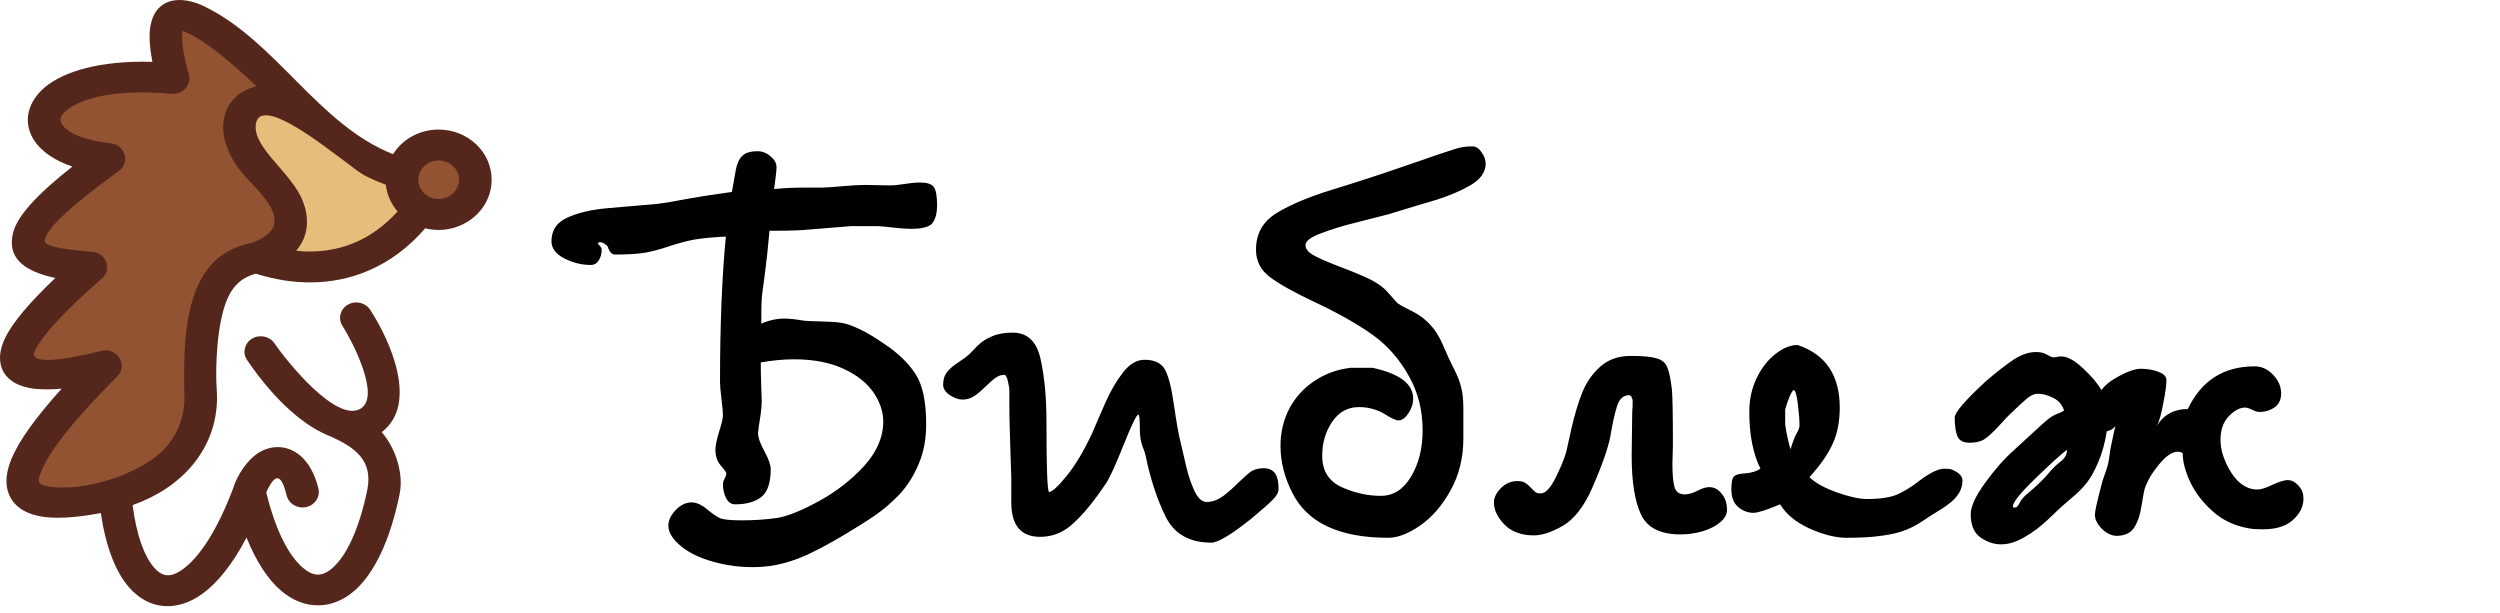 <svg width="151" height="37" viewBox="0 0 151 37" fill="none" xmlns="http://www.w3.org/2000/svg">
<path d="M25.684 13.789C24.645 14.99 23.482 15.821 22.255 16.346C20.036 17.296 17.65 17.229 15.45 16.529C14.682 16.729 14.114 17.184 13.739 18.033C13.118 19.435 12.982 22.127 13.095 23.614C13.197 25.288 12.675 26.834 11.623 28.095C10.754 29.135 9.531 29.97 8.009 30.508C8.25 32.345 8.714 33.602 9.308 34.283C9.854 34.908 10.379 34.858 11.033 34.389C12.055 33.654 13.143 32.005 14.109 29.422C14.312 28.736 14.901 27.84 15.514 27.416C16.359 26.832 17.384 26.866 18.16 27.541C18.628 27.948 19.013 28.607 19.233 29.511C19.354 30.013 19.023 30.512 18.493 30.627C17.964 30.742 17.436 30.428 17.315 29.927C17.01 28.669 16.64 28.49 16.082 29.741C16.642 32.037 17.433 33.552 18.286 34.287C18.931 34.842 19.476 34.854 20.111 34.28C20.951 33.521 21.705 31.943 22.198 29.517C22.515 27.758 21.387 27.01 19.984 26.366C18.496 25.806 16.698 24.346 14.922 21.744C14.629 21.311 14.762 20.735 15.219 20.457C15.676 20.179 16.285 20.305 16.578 20.738C17.25 21.722 20.269 25.539 21.762 24.693C23.065 23.954 21.184 20.45 20.686 19.686C20.401 19.248 20.544 18.675 21.005 18.406C21.466 18.136 22.072 18.271 22.357 18.708C23.529 20.508 25.313 24.378 23.057 26.101C23.889 27.057 24.399 28.621 24.134 29.849C23.56 32.687 22.589 34.614 21.466 35.629C20.093 36.869 18.359 36.87 16.962 35.665C16.191 35.001 15.476 33.932 14.891 32.467C14.046 34.082 13.127 35.216 12.219 35.869C10.713 36.951 9.024 36.884 7.791 35.471C7.004 34.569 6.397 33.07 6.089 30.989C4.47 31.293 3.218 31.353 2.335 31.167C1.43 30.977 0.834 30.548 0.549 29.88C0.295 29.285 0.342 28.565 0.691 27.72C1.14 26.631 2.151 25.217 3.723 23.477C2.914 23.548 2.253 23.531 1.742 23.428C0.047 23.084 -0.373 21.802 0.316 20.399C0.769 19.477 1.778 18.273 3.342 16.79C1.276 16.347 0.459 15.477 0.781 14.096C1.027 13.041 2.258 11.727 4.369 10.062C3.261 9.682 2.495 9.128 2.081 8.507C1.315 7.36 1.703 6.1 2.738 5.247C3.857 4.325 6.024 3.644 9.206 3.734C9.016 2.764 8.984 2.003 9.109 1.453C9.487 -0.213 11.009 -0.269 12.374 0.401C16.702 2.524 19.218 7.524 23.739 9.313C24.315 8.392 25.359 7.825 26.494 7.825C28.261 7.825 29.695 9.183 29.695 10.856C29.695 12.828 27.712 14.291 25.684 13.789Z" fill="#55261B"/>
<path fill-rule="evenodd" clip-rule="evenodd" d="M15.497 5.213C13.749 3.566 12.409 2.514 11.475 2.056C11.279 1.96 11.131 1.897 11.029 1.868C10.93 2.36 11.055 3.239 11.405 4.506C11.58 5.145 11.011 5.744 10.332 5.663C7.036 5.374 4.956 5.894 4.034 6.655C3.751 6.887 3.516 7.171 3.746 7.516C4.091 8.032 5.063 8.482 6.688 8.657C7.596 8.752 7.878 9.86 7.144 10.347C4.433 12.325 2.888 13.69 2.7 14.497C2.622 14.832 3.527 15.055 5.562 15.207C6.447 15.273 6.784 16.321 6.119 16.851C3.911 18.782 2.573 20.225 2.104 21.179C1.519 22.373 5.613 21.307 6.145 21.189C7.122 20.974 7.765 22.124 7.048 22.772C4.55 25.269 3.042 27.145 2.525 28.398C2.318 28.9 2.15 29.223 2.761 29.351C4.936 29.808 8.688 28.616 10.084 26.943C10.835 26.043 11.207 24.93 11.133 23.716C11.103 21.71 11.091 19.199 11.923 17.318C12.62 15.744 13.723 14.959 15.245 14.658C17.884 13.681 16.01 11.937 14.824 10.675C13.845 9.571 13.438 8.462 13.482 7.546C13.539 6.373 14.291 5.495 15.497 5.213Z" fill="#925332"/>
<path fill-rule="evenodd" clip-rule="evenodd" d="M17.888 15.148C19.089 15.273 20.303 15.136 21.446 14.647C22.349 14.26 23.218 13.65 24.015 12.774C23.626 12.324 23.372 11.767 23.308 11.158C22.872 11.001 22.44 10.813 22.005 10.59C21.139 10.146 15.559 5.202 15.443 7.627C15.376 9.009 17.629 10.463 18.286 12.137C18.696 13.182 18.646 14.258 17.888 15.148Z" fill="#E7BD7C"/>
<path fill-rule="evenodd" clip-rule="evenodd" d="M26.495 9.691C25.816 9.691 25.266 10.213 25.266 10.856C25.266 11.499 25.816 12.02 26.495 12.02C27.174 12.02 27.724 11.499 27.724 10.856C27.724 10.213 27.174 9.691 26.495 9.691Z" fill="#925332"/>
<path d="M45.76 9.134C46.043 9.134 46.302 9.236 46.536 9.441C46.78 9.637 46.902 9.856 46.902 10.101C46.902 10.286 46.853 10.726 46.756 11.419C47.312 11.36 47.942 11.331 48.645 11.331H49.73C49.993 11.321 50.394 11.292 50.931 11.243C51.477 11.194 51.927 11.17 52.278 11.17C52.444 11.17 52.698 11.175 53.04 11.185C53.392 11.194 53.645 11.199 53.802 11.199C53.987 11.199 54.266 11.17 54.637 11.111C55.008 11.053 55.31 11.023 55.545 11.023C55.984 11.023 56.268 11.111 56.395 11.287C56.531 11.463 56.6 11.834 56.6 12.4C56.6 12.85 56.512 13.201 56.336 13.455C56.16 13.699 55.726 13.821 55.032 13.821C54.739 13.821 54.388 13.797 53.977 13.748C53.567 13.699 53.26 13.67 53.055 13.66H51.37C50.95 13.69 50.418 13.733 49.773 13.792C49.139 13.841 48.631 13.88 48.25 13.909C47.879 13.929 47.288 13.938 46.477 13.938C46.39 14.925 46.302 15.75 46.214 16.414C46.126 17.068 46.062 17.552 46.023 17.864C45.994 18.177 45.98 18.738 45.98 19.549C46.448 19.344 46.917 19.241 47.386 19.241C47.659 19.241 48.06 19.285 48.587 19.373C48.831 19.393 49.197 19.407 49.685 19.417C50.174 19.427 50.565 19.456 50.857 19.505C51.15 19.554 51.507 19.681 51.927 19.886C52.347 20.081 52.845 20.379 53.421 20.779C54.222 21.307 54.842 21.902 55.281 22.566C55.721 23.221 55.94 24.236 55.94 25.613C55.94 26.521 55.789 27.327 55.486 28.03C55.193 28.733 54.808 29.344 54.329 29.861C53.831 30.379 53.328 30.809 52.82 31.15C52.322 31.492 51.678 31.898 50.887 32.366C50.193 32.776 49.583 33.108 49.056 33.362C48.538 33.626 47.977 33.841 47.371 34.007C46.775 34.173 46.141 34.256 45.467 34.256C44.764 34.256 44.085 34.178 43.431 34.022C42.454 33.787 41.697 33.45 41.16 33.011C40.633 32.581 40.369 32.161 40.369 31.751C40.369 31.429 40.516 31.116 40.809 30.814C41.102 30.501 41.424 30.345 41.775 30.345C42.068 30.345 42.381 30.486 42.713 30.77C43.055 31.043 43.304 31.214 43.46 31.282C43.655 31.38 44.095 31.429 44.778 31.429C45.54 31.429 46.268 31.38 46.961 31.282C47.615 31.165 48.455 30.823 49.48 30.257C50.516 29.69 51.419 28.987 52.19 28.148C52.962 27.298 53.348 26.399 53.348 25.452C53.348 24.866 53.152 24.285 52.762 23.709C52.371 23.133 51.766 22.654 50.945 22.273C50.125 21.893 49.129 21.702 47.957 21.702C47.322 21.702 46.653 21.766 45.95 21.893C45.95 22.352 45.96 22.835 45.98 23.343C45.999 23.841 46.009 24.144 46.009 24.251C46.009 24.417 45.989 24.661 45.95 24.983C45.843 25.628 45.789 26.033 45.789 26.199C45.789 26.434 45.916 26.785 46.17 27.254C46.424 27.723 46.551 28.084 46.551 28.338C46.551 29.158 46.36 29.72 45.98 30.023C45.599 30.315 45.076 30.462 44.412 30.462C44.168 30.462 43.982 30.335 43.855 30.081C43.728 29.827 43.665 29.544 43.665 29.231C43.665 29.144 43.699 29.036 43.768 28.909C43.836 28.773 43.87 28.67 43.87 28.602C43.87 28.533 43.758 28.372 43.533 28.118C43.318 27.864 43.211 27.547 43.211 27.166C43.211 26.932 43.284 26.57 43.431 26.082C43.587 25.594 43.665 25.267 43.665 25.101C43.665 24.886 43.636 24.554 43.577 24.105C43.519 23.645 43.489 23.294 43.489 23.05C43.489 19.651 43.606 16.731 43.841 14.29C43.02 14.329 42.366 14.393 41.878 14.48C41.399 14.578 40.911 14.71 40.413 14.876C39.925 15.042 39.456 15.169 39.007 15.257C38.548 15.335 37.928 15.374 37.147 15.374C36.98 15.374 36.849 15.257 36.751 15.023C36.741 14.925 36.678 14.837 36.56 14.759C36.443 14.671 36.341 14.627 36.253 14.627C36.165 14.627 36.121 14.656 36.121 14.715C36.121 14.725 36.16 14.773 36.238 14.861C36.307 14.94 36.341 15.013 36.341 15.081C36.341 15.325 36.282 15.54 36.165 15.726C36.048 15.911 35.887 16.004 35.682 16.004C35.135 16.004 34.602 15.872 34.085 15.608C33.567 15.345 33.309 14.998 33.309 14.568C33.309 13.904 33.626 13.431 34.261 13.148C34.895 12.854 35.701 12.664 36.678 12.576C37.645 12.488 38.665 12.4 39.739 12.312C40.188 12.254 40.789 12.151 41.541 12.005C42.303 11.868 43.191 11.731 44.207 11.595C44.295 11.097 44.373 10.657 44.441 10.276C44.51 9.896 44.637 9.612 44.822 9.427C45.008 9.231 45.32 9.134 45.76 9.134ZM61.17 20.091C62.059 20.091 62.62 20.628 62.855 21.702C63.089 22.776 63.206 24.026 63.206 25.452C63.206 28.294 63.26 29.715 63.367 29.715C63.543 29.715 63.895 29.393 64.422 28.748C64.959 28.094 65.486 27.205 66.004 26.082C66.189 25.633 66.439 25.057 66.751 24.354C67.064 23.641 67.42 23.025 67.82 22.508C68.221 21.99 68.655 21.731 69.124 21.731C69.739 21.731 70.154 21.932 70.369 22.332C70.584 22.732 70.765 23.45 70.911 24.485C71.058 25.511 71.189 26.253 71.307 26.712C71.404 27.132 71.517 27.615 71.644 28.162C71.77 28.699 71.932 29.183 72.127 29.612C72.322 30.042 72.552 30.276 72.815 30.315H73.02C73.343 30.276 73.641 30.149 73.914 29.935C74.197 29.72 74.515 29.436 74.866 29.085C75.228 28.743 75.472 28.533 75.599 28.455C75.814 28.338 76.053 28.279 76.316 28.279C76.561 28.279 76.751 28.338 76.888 28.455C77.112 28.631 77.225 28.992 77.225 29.539C77.225 29.734 77.112 29.944 76.888 30.169C76.673 30.394 76.243 30.774 75.599 31.311C74.378 32.288 73.567 32.776 73.167 32.776C71.839 32.776 70.916 32.249 70.398 31.194C69.881 30.14 69.476 28.899 69.183 27.474C69.163 27.376 69.1 27.19 68.992 26.917C68.894 26.644 68.846 26.307 68.846 25.906C68.846 25.33 68.816 25.042 68.758 25.042C68.65 25.042 68.353 25.652 67.864 26.873C67.386 28.084 67.024 28.87 66.78 29.231C66.067 30.286 65.418 31.077 64.832 31.605C64.256 32.151 63.587 32.425 62.825 32.425C61.663 32.425 61.082 31.731 61.082 30.345V28.88C61.072 28.431 61.058 27.977 61.038 27.518C61.019 27.059 61.004 26.57 60.994 26.053C60.975 25.535 60.965 24.988 60.965 24.412V23.621C60.965 23.465 60.935 23.265 60.877 23.02C60.818 22.767 60.745 22.64 60.657 22.64C60.481 22.64 60.315 22.693 60.159 22.801C60.003 22.908 59.788 23.094 59.515 23.357C59.251 23.621 59.017 23.816 58.812 23.943C58.606 24.07 58.382 24.134 58.138 24.134C57.903 24.134 57.649 24.046 57.376 23.87C57.102 23.685 56.966 23.475 56.966 23.24C56.966 22.928 57.039 22.679 57.185 22.493C57.322 22.308 57.552 22.107 57.874 21.893C58.196 21.678 58.416 21.517 58.533 21.409C58.69 21.243 58.875 21.053 59.09 20.838C59.315 20.623 59.593 20.447 59.925 20.311C60.257 20.164 60.672 20.091 61.17 20.091ZM89.734 9.881C89.734 10.389 89.432 10.823 88.826 11.185C88.221 11.536 87.503 11.839 86.673 12.093C85.843 12.337 84.905 12.62 83.86 12.942C83.323 13.079 82.674 13.245 81.912 13.44C81.15 13.626 80.447 13.841 79.803 14.085C79.168 14.319 78.851 14.559 78.851 14.803C78.851 15.018 78.997 15.213 79.29 15.389C79.593 15.565 80.096 15.789 80.799 16.062C81.502 16.326 82.068 16.556 82.498 16.751C82.938 16.946 83.309 17.176 83.611 17.439C83.699 17.518 83.836 17.664 84.022 17.879C84.197 18.084 84.329 18.23 84.417 18.318C84.554 18.416 84.725 18.514 84.93 18.611C85.144 18.719 85.286 18.792 85.355 18.831C85.696 19.007 85.984 19.212 86.219 19.446C86.463 19.681 86.658 19.92 86.805 20.164C86.951 20.398 87.078 20.648 87.186 20.911C87.303 21.165 87.415 21.419 87.522 21.673C87.561 21.761 87.674 21.99 87.859 22.361C88.045 22.723 88.177 23.069 88.255 23.401C88.343 23.724 88.387 24.158 88.387 24.705V26.477C88.387 27.649 88.128 28.699 87.61 29.627C87.103 30.545 86.487 31.253 85.765 31.751C85.052 32.239 84.417 32.483 83.86 32.483C80.901 32.483 78.968 31.58 78.06 29.773C77.581 28.836 77.342 27.889 77.342 26.932C77.342 26.121 77.518 25.374 77.869 24.69C78.231 24.007 78.733 23.45 79.378 23.02C80.022 22.581 80.755 22.312 81.575 22.215H82.894C84.534 22.566 85.355 23.186 85.355 24.075C85.355 24.388 85.257 24.686 85.061 24.969C84.876 25.252 84.676 25.394 84.461 25.394C84.314 25.394 84.041 25.267 83.641 25.013C83.162 24.73 82.644 24.588 82.088 24.588C81.404 24.588 80.862 24.886 80.462 25.481C80.061 26.067 79.861 26.751 79.861 27.532C79.861 28.431 80.252 29.061 81.033 29.422C81.814 29.773 82.606 29.949 83.406 29.949C84.158 29.949 84.764 29.564 85.223 28.792C85.691 28.02 85.926 27.088 85.926 25.994C85.926 24.793 85.657 23.714 85.12 22.757C84.534 21.692 83.782 20.838 82.864 20.193C81.946 19.549 80.833 18.919 79.524 18.304C78.216 17.689 77.283 17.171 76.727 16.751C76.15 16.331 75.862 15.774 75.862 15.081C75.862 14.114 76.277 13.377 77.107 12.869C77.938 12.361 79.036 11.898 80.403 11.477C81.966 10.999 83.533 10.486 85.106 9.939C86.678 9.393 87.615 9.075 87.918 8.987C88.221 8.89 88.558 8.841 88.929 8.841C89.144 8.841 89.329 8.958 89.485 9.192C89.651 9.427 89.734 9.656 89.734 9.881ZM98.494 21.497C99.227 21.497 99.749 21.546 100.062 21.644C100.374 21.731 100.584 21.902 100.691 22.156C100.809 22.41 100.906 22.869 100.984 23.533C101.023 23.973 101.043 25.096 101.043 26.902C101.043 27.02 101.038 27.205 101.028 27.459C101.019 27.703 101.014 27.884 101.014 28.001C101.014 28.675 101.058 29.153 101.146 29.436C101.233 29.72 101.438 29.861 101.761 29.861C101.985 29.861 102.239 29.788 102.522 29.642C102.806 29.495 103.045 29.422 103.24 29.422C103.533 29.422 103.782 29.554 103.987 29.817C104.202 30.071 104.31 30.398 104.31 30.799C104.31 31.072 104.173 31.321 103.899 31.546C103.636 31.77 103.284 31.951 102.845 32.088C102.405 32.215 101.956 32.278 101.497 32.278C100.296 32.278 99.505 31.883 99.124 31.092C98.743 30.291 98.553 29.105 98.553 27.532C98.553 27.278 98.558 26.893 98.567 26.375C98.577 25.857 98.582 25.462 98.582 25.189C98.582 24.886 98.592 24.666 98.611 24.529V24.163C98.562 23.968 98.494 23.87 98.406 23.87C98.055 23.87 97.811 24.085 97.674 24.515C97.537 24.935 97.4 25.55 97.264 26.36C97.127 27.073 96.766 28.104 96.18 29.451C95.682 30.584 95.091 31.351 94.407 31.751C93.733 32.142 93.147 32.337 92.649 32.337C91.888 32.337 91.292 32.117 90.862 31.678C90.442 31.238 90.232 30.794 90.232 30.345C90.232 30.061 90.369 29.778 90.643 29.495C90.926 29.202 91.263 29.056 91.653 29.056C91.839 29.056 91.99 29.09 92.107 29.158C92.225 29.227 92.347 29.329 92.474 29.466C92.601 29.602 92.698 29.695 92.767 29.744C92.835 29.783 92.933 29.803 93.06 29.803C93.333 29.803 93.621 29.51 93.924 28.924C94.227 28.328 94.451 27.791 94.598 27.312C94.607 27.273 94.71 26.81 94.905 25.921C95.11 25.032 95.335 24.285 95.579 23.68C95.833 23.064 96.199 22.547 96.678 22.127C97.156 21.707 97.762 21.497 98.494 21.497ZM107.518 30.462C106.707 30.804 106.17 30.975 105.906 30.975C105.574 30.975 105.267 30.857 104.983 30.623C104.71 30.389 104.573 30.027 104.573 29.539C104.573 29.1 104.637 28.836 104.764 28.748C104.881 28.66 105.11 28.606 105.452 28.587C105.804 28.558 106.097 28.465 106.331 28.309C105.882 27.4 105.657 26.258 105.657 24.881C105.657 24.139 105.804 23.46 106.097 22.845C106.399 22.22 106.78 21.731 107.239 21.38C107.698 21.019 108.143 20.838 108.572 20.838C110.271 21.404 111.121 22.664 111.121 24.617C111.121 25.457 110.979 26.185 110.696 26.8C110.423 27.415 109.954 28.089 109.29 28.821C109.622 29.153 110.164 29.456 110.916 29.73C111.678 30.003 112.298 30.14 112.776 30.14C113.567 30.14 114.178 30.047 114.607 29.861C115.037 29.666 115.477 29.393 115.926 29.041C116.385 28.689 116.775 28.465 117.098 28.367C117.195 28.328 117.332 28.309 117.508 28.309C117.693 28.309 117.825 28.328 117.903 28.367C118.323 28.543 118.533 28.763 118.533 29.026C118.533 29.29 118.47 29.529 118.343 29.744C118.216 29.959 118.055 30.149 117.859 30.315C117.664 30.481 117.43 30.648 117.156 30.814C116.883 30.98 116.731 31.072 116.702 31.092C116.683 31.111 116.497 31.233 116.146 31.458C115.804 31.692 115.452 31.878 115.091 32.015C114.739 32.161 114.275 32.273 113.699 32.352C113.123 32.44 112.405 32.483 111.546 32.483C110.882 32.483 110.135 32.298 109.305 31.927C108.484 31.556 107.889 31.067 107.518 30.462ZM108.147 27.137C108.294 26.658 108.421 26.331 108.528 26.155C108.636 25.97 108.689 25.818 108.689 25.701C108.689 25.369 108.655 24.93 108.587 24.383C108.519 23.836 108.436 23.562 108.338 23.562C108.289 23.562 108.206 23.694 108.089 23.958C107.981 24.222 107.894 24.48 107.825 24.734V25.643C107.903 26.18 108.011 26.678 108.147 27.137ZM123.558 21.38C123.792 21.517 123.953 21.585 124.041 21.585C124.09 21.585 124.158 21.575 124.246 21.556C124.344 21.536 124.427 21.526 124.495 21.526C124.866 21.526 125.306 21.766 125.813 22.244C126.321 22.713 126.692 23.152 126.927 23.562C127.142 23.26 127.498 22.977 127.996 22.713C128.504 22.439 128.924 22.293 129.256 22.273C129.695 22.273 130.071 22.337 130.384 22.464C130.696 22.581 130.853 22.747 130.853 22.962C130.853 23.255 130.789 23.719 130.662 24.354C130.545 24.998 130.418 25.447 130.281 25.701C130.701 25.037 131.321 24.705 132.142 24.705C132.962 22.986 134.31 22.127 136.185 22.127C136.604 22.127 136.976 22.298 137.298 22.64C137.62 22.981 137.781 23.352 137.781 23.753C137.781 24.134 137.649 24.417 137.386 24.602C137.122 24.788 136.814 24.881 136.463 24.881C136.355 24.881 136.209 24.837 136.023 24.749C135.848 24.661 135.711 24.617 135.613 24.617C135.281 24.617 134.949 24.793 134.617 25.145C134.285 25.486 134.119 25.96 134.119 26.565C134.119 27.19 134.334 27.85 134.764 28.543C135.203 29.227 135.73 29.568 136.346 29.568C136.561 29.568 136.868 29.471 137.269 29.275C137.679 29.09 137.981 28.997 138.177 28.997C138.45 28.997 138.699 29.148 138.924 29.451C139.061 29.617 139.129 29.847 139.129 30.14C139.119 30.618 138.904 31.043 138.484 31.414C138.074 31.785 137.469 31.971 136.668 31.971C136.307 31.971 136.028 31.951 135.833 31.912C134.983 31.766 134.261 31.429 133.665 30.901C133.06 30.364 132.601 29.769 132.288 29.114C131.985 28.46 131.834 27.879 131.834 27.371C131.746 27.312 131.648 27.283 131.541 27.283C131.199 27.283 130.818 27.542 130.398 28.06C129.979 28.567 129.69 29.061 129.534 29.539C129.515 29.578 129.456 29.895 129.358 30.491C129.271 31.087 129.114 31.551 128.89 31.883C128.675 32.205 128.318 32.366 127.82 32.366C127.508 32.347 127.215 32.2 126.941 31.927C126.668 31.644 126.531 31.365 126.531 31.092C126.531 30.896 126.663 30.296 126.927 29.29C126.956 29.144 127.029 28.914 127.146 28.602C127.264 28.279 127.337 28.02 127.366 27.825C127.386 27.727 127.405 27.596 127.425 27.43C127.444 27.254 127.464 27.127 127.483 27.049C127.669 26.141 127.771 25.686 127.791 25.686C127.791 25.686 127.791 25.691 127.791 25.701C127.771 25.74 127.718 25.799 127.63 25.877C127.552 25.945 127.425 26.004 127.249 26.053C127.132 26.785 126.956 27.415 126.722 27.942C126.497 28.47 126.263 28.885 126.019 29.188C125.774 29.49 125.521 29.749 125.257 29.964C125.003 30.189 124.749 30.408 124.495 30.623C124.358 30.75 124.08 31.014 123.66 31.414C123.24 31.814 122.781 32.156 122.283 32.44C121.795 32.732 121.321 32.879 120.862 32.879C120.442 32.879 120.032 32.742 119.632 32.469C119.231 32.195 119.031 31.727 119.031 31.062C119.031 30.594 119.319 29.964 119.896 29.173C120.472 28.372 121.062 27.703 121.668 27.166C122.186 26.697 122.605 26.311 122.928 26.009C123.26 25.696 123.519 25.467 123.704 25.32C123.89 25.174 124.061 25.071 124.217 25.013C124.246 24.993 124.31 24.969 124.407 24.939C124.495 24.9 124.583 24.852 124.671 24.793C124.554 24.441 124.334 24.188 124.012 24.031C123.689 23.865 123.377 23.782 123.074 23.782C122.889 23.782 122.688 23.865 122.474 24.031C122.269 24.197 121.893 24.544 121.346 25.071C121.307 25.101 121.097 25.325 120.716 25.745C120.335 26.155 120.037 26.424 119.822 26.551C119.607 26.678 119.324 26.741 118.973 26.741C118.582 26.741 118.333 26.609 118.226 26.346C118.118 26.082 118.064 25.706 118.064 25.218C118.064 24.915 118.694 24.183 119.954 23.02C120.589 22.474 121.141 22.044 121.609 21.731C122.078 21.419 122.537 21.263 122.986 21.263C123.211 21.263 123.401 21.302 123.558 21.38ZM124.847 27.166C124.446 27.469 123.802 28.055 122.913 28.924C122.024 29.783 121.58 30.335 121.58 30.579C121.58 30.628 121.6 30.652 121.639 30.652H121.756C121.824 30.633 121.907 30.53 122.005 30.345C122.054 30.237 122.122 30.14 122.21 30.052C122.298 29.954 122.386 29.871 122.474 29.803C122.562 29.725 122.664 29.637 122.781 29.539C123.191 29.178 123.509 28.86 123.733 28.587C123.958 28.314 124.197 28.079 124.451 27.884C124.715 27.689 124.847 27.449 124.847 27.166Z" fill="black"/>
</svg>
